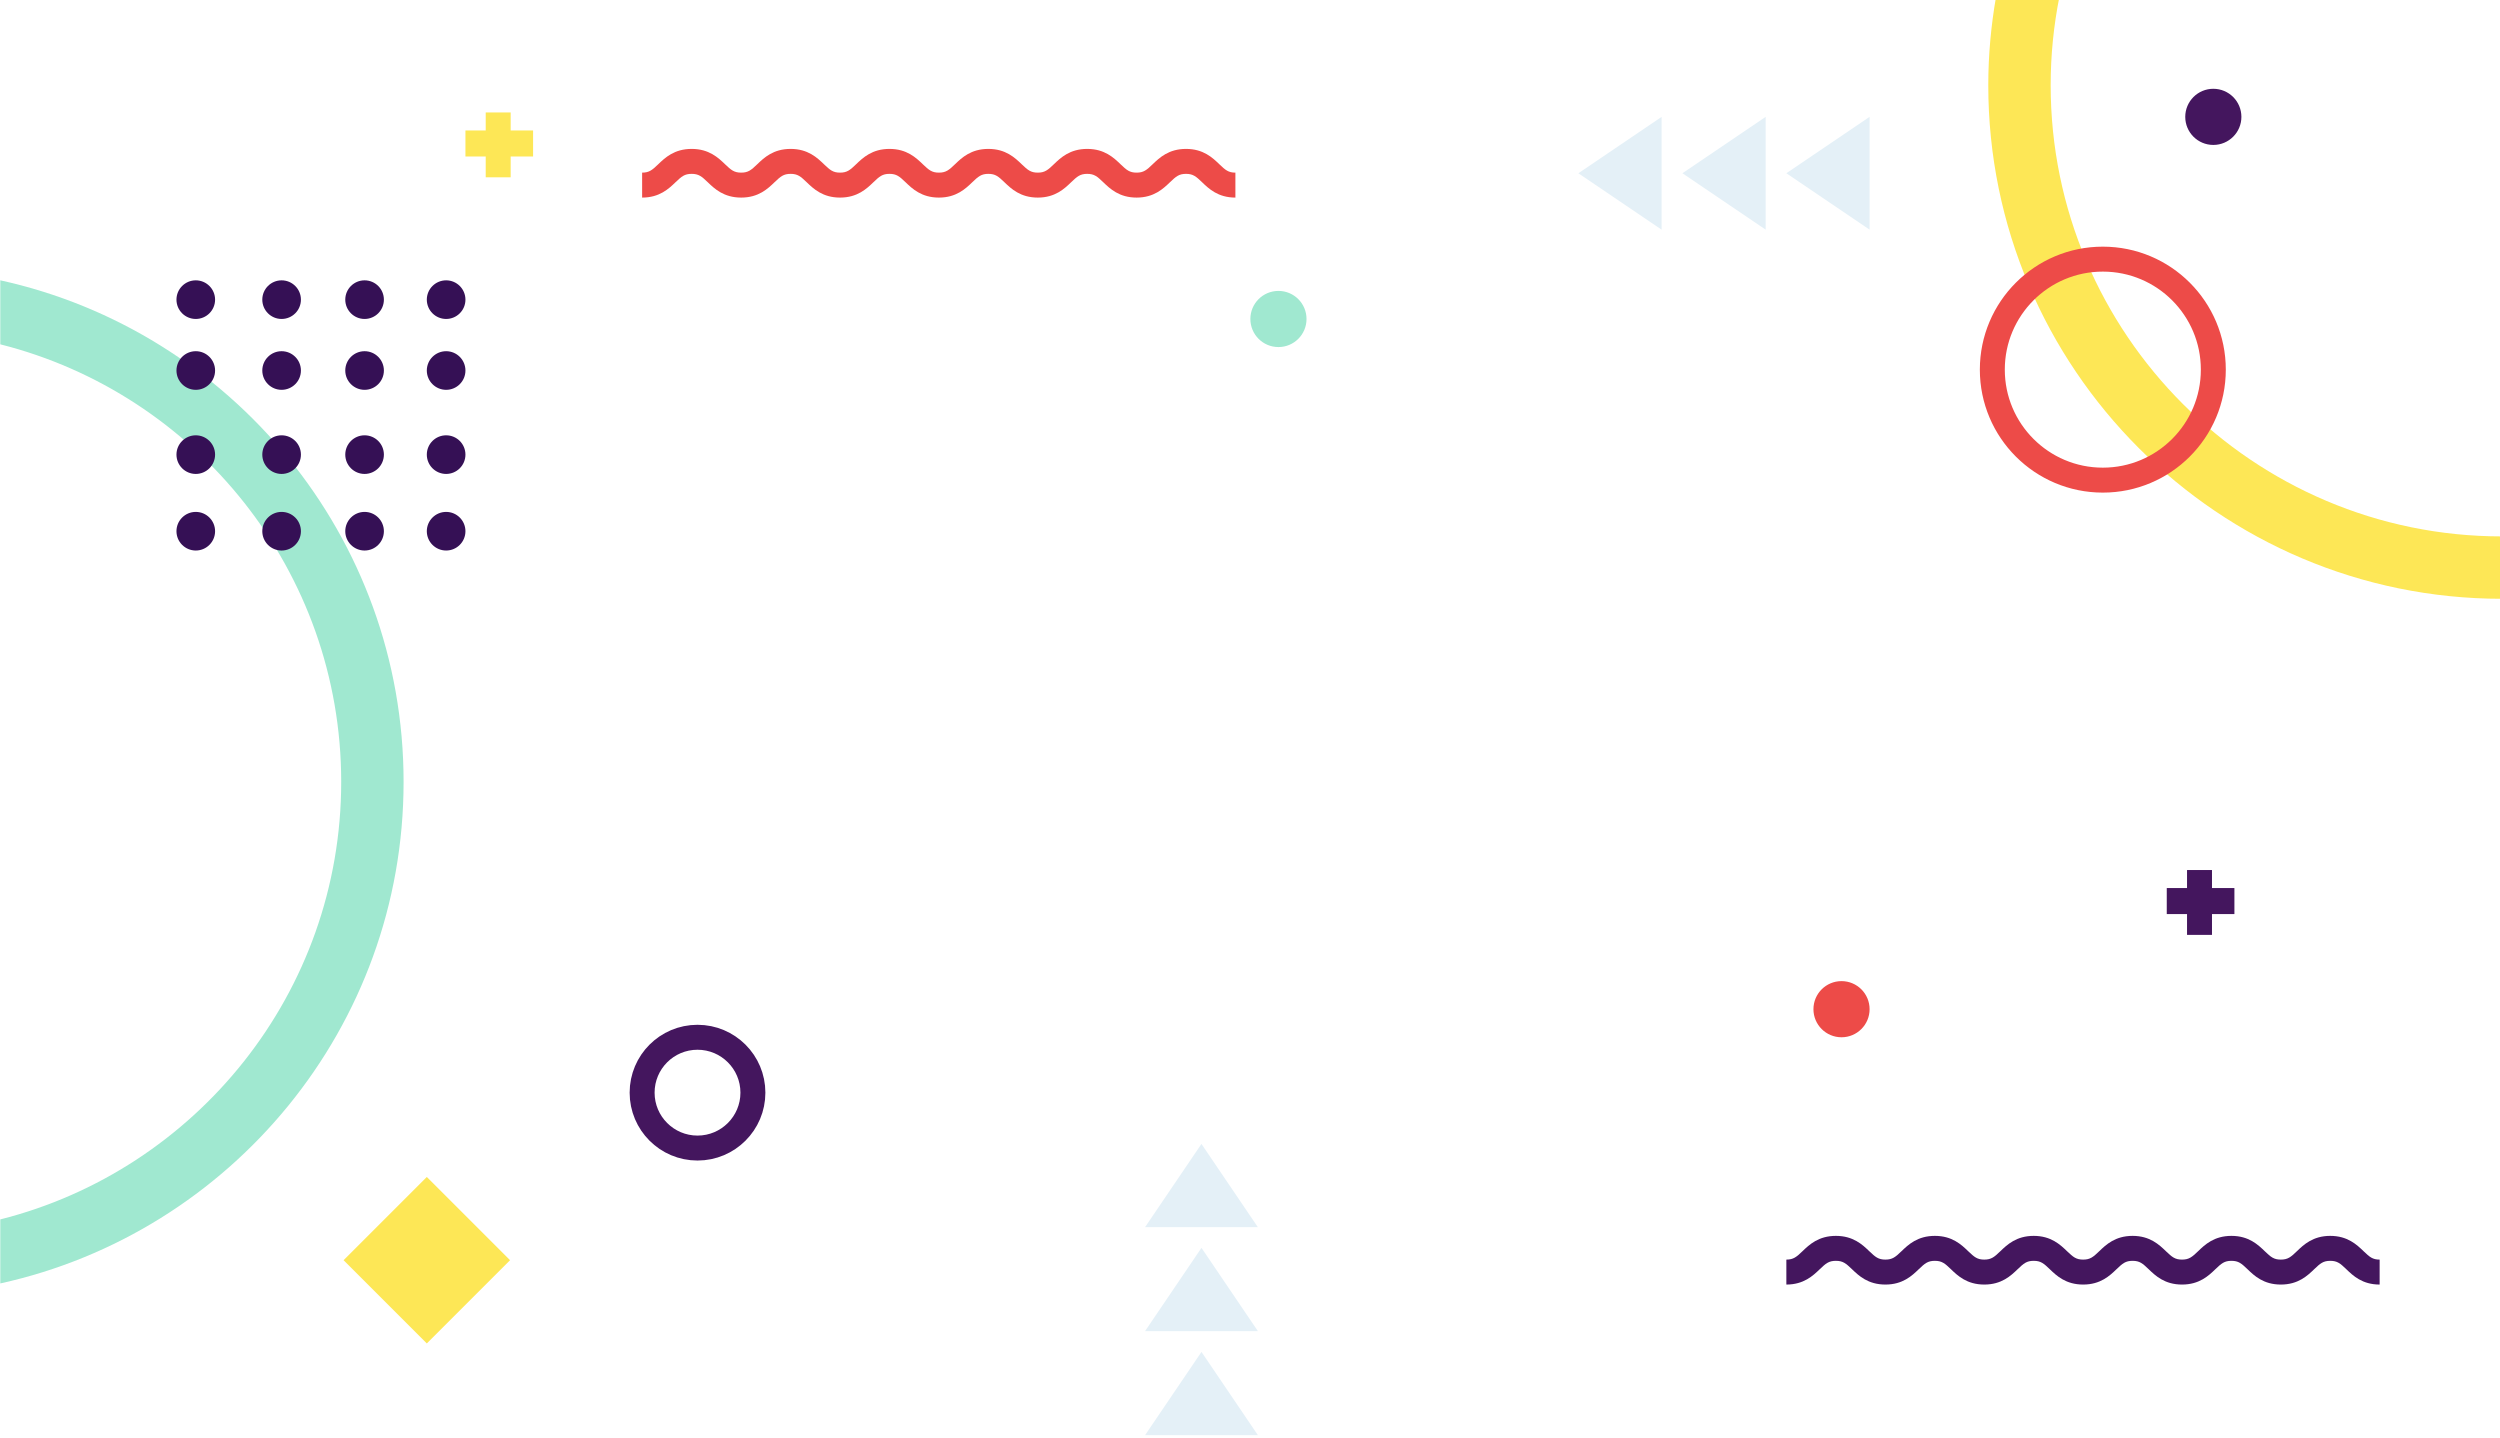 <svg width="70.732mm" height="40.678mm" version="1.1" viewBox="0 0 70.732 40.678" xmlns="http://www.w3.org/2000/svg">
 <defs>
  <clipPath id="clipPath44">
   <path d="m0 500h500v-500h-500z"/>
  </clipPath>
 </defs>
 <g transform="translate(-77.271 -57.435)">
  <g transform="matrix(.353 0 0 -.353 63.803 218.01)">
   <g clip-path="url(#clipPath44)">
    <g transform="translate(198.14 455.17)">
     <path d="m0 0c-0.404-2.311-0.627-4.684-0.627-7.109 0-22.7 18.467-41.167 41.167-41.167v5c-19.943 0-36.167 16.225-36.167 36.167 0 2.434 0.245 4.809 0.706 7.109z" fill="#fde756"/>
    </g>
    <g transform="translate(38.176 432.42)">
     <path d="m0 0v-5.131c15.682-3.955 27.324-18.176 27.324-35.069 0-16.892-11.642-31.113-27.324-35.069v-5.131c18.462 4.058 32.324 20.536 32.324 40.2s-13.862 36.142-32.324 40.2" fill="#a0e8d0"/>
    </g>
    <g transform="translate(55.392 430.87)">
     <path d="m0 0c0-0.854-0.694-1.548-1.548-1.548s-1.548 0.694-1.548 1.548 0.694 1.548 1.548 1.548 1.548-0.694 1.548-1.548" fill="#351055"/>
    </g>
    <g transform="translate(55.392 425.19)">
     <path d="m0 0c0-0.854-0.694-1.548-1.548-1.548s-1.548 0.694-1.548 1.548 0.694 1.548 1.548 1.548 1.548-0.694 1.548-1.548" fill="#351055"/>
    </g>
    <g transform="translate(55.392 418.45)">
     <path d="m0 0c0-0.855-0.694-1.549-1.548-1.549s-1.548 0.694-1.548 1.549c0 0.854 0.694 1.547 1.548 1.547s1.548-0.693 1.548-1.547" fill="#351055"/>
    </g>
    <g transform="translate(55.392 412.31)">
     <path d="m0 0c0-0.854-0.694-1.548-1.548-1.548s-1.548 0.694-1.548 1.548 0.694 1.548 1.548 1.548 1.548-0.694 1.548-1.548" fill="#351055"/>
    </g>
    <g transform="translate(62.272 430.87)">
     <path d="m0 0c0-0.854-0.694-1.548-1.549-1.548-0.854 0-1.547 0.694-1.547 1.548s0.693 1.548 1.547 1.548c0.855 0 1.549-0.694 1.549-1.548" fill="#351055"/>
    </g>
    <g transform="translate(62.272 425.19)">
     <path d="m0 0c0-0.854-0.694-1.548-1.549-1.548-0.854 0-1.547 0.694-1.547 1.548s0.693 1.548 1.547 1.548c0.855 0 1.549-0.694 1.549-1.548" fill="#351055"/>
    </g>
    <g transform="translate(62.272 418.45)">
     <path d="m0 0c0-0.855-0.694-1.549-1.549-1.549-0.854 0-1.547 0.694-1.547 1.549 0 0.854 0.693 1.547 1.547 1.547 0.855 0 1.549-0.693 1.549-1.547" fill="#351055"/>
    </g>
    <g transform="translate(62.272 412.31)">
     <path d="m0 0c0-0.854-0.694-1.548-1.549-1.548-0.854 0-1.547 0.694-1.547 1.548s0.693 1.548 1.547 1.548c0.855 0 1.549-0.694 1.549-1.548" fill="#351055"/>
    </g>
    <g transform="translate(68.922 430.87)">
     <path d="m0 0c0-0.854-0.693-1.548-1.548-1.548-0.854 0-1.548 0.694-1.548 1.548s0.694 1.548 1.548 1.548c0.855 0 1.548-0.694 1.548-1.548" fill="#351055"/>
    </g>
    <g transform="translate(68.922 425.19)">
     <path d="m0 0c0-0.854-0.693-1.548-1.548-1.548-0.854 0-1.548 0.694-1.548 1.548s0.694 1.548 1.548 1.548c0.855 0 1.548-0.694 1.548-1.548" fill="#351055"/>
    </g>
    <g transform="translate(68.922 418.45)">
     <path d="m0 0c0-0.855-0.693-1.549-1.548-1.549-0.854 0-1.548 0.694-1.548 1.549 0 0.854 0.694 1.547 1.548 1.547 0.855 0 1.548-0.693 1.548-1.547" fill="#351055"/>
    </g>
    <g transform="translate(68.922 412.31)">
     <path d="m0 0c0-0.854-0.693-1.548-1.548-1.548-0.854 0-1.548 0.694-1.548 1.548s0.694 1.548 1.548 1.548c0.855 0 1.548-0.694 1.548-1.548" fill="#351055"/>
    </g>
    <g transform="translate(75.458 430.87)">
     <path d="m0 0c0-0.854-0.693-1.548-1.547-1.548-0.855 0-1.549 0.694-1.549 1.548s0.694 1.548 1.549 1.548c0.854 0 1.547-0.694 1.547-1.548" fill="#351055"/>
    </g>
    <g transform="translate(75.458 425.19)">
     <path d="m0 0c0-0.854-0.693-1.548-1.547-1.548-0.855 0-1.549 0.694-1.549 1.548s0.694 1.548 1.549 1.548c0.854 0 1.547-0.694 1.547-1.548" fill="#351055"/>
    </g>
    <g transform="translate(75.458 418.45)">
     <path d="m0 0c0-0.855-0.693-1.549-1.547-1.549-0.855 0-1.549 0.694-1.549 1.549 0 0.854 0.694 1.547 1.549 1.547 0.854 0 1.547-0.693 1.547-1.547" fill="#351055"/>
    </g>
    <g transform="translate(75.458 412.31)">
     <path d="m0 0c0-0.854-0.693-1.548-1.547-1.548-0.855 0-1.549 0.694-1.549 1.548s0.694 1.548 1.549 1.548c0.854 0 1.547-0.694 1.547-1.548" fill="#351055"/>
    </g>
    <g transform="translate(72.362 347.21)">
     <path d="m0 0-6.672 6.672 6.672 6.672 6.672-6.672z" fill="#fde756"/>
    </g>
    <g transform="translate(171.33 445.52)">
     <path d="m0 0-6.672-4.521 6.672-4.521v1e-3z" fill="#e4f0f7"/>
    </g>
    <g transform="translate(179.67 436.48)">
     <path d="m0 0 1e-3 1e-3v9.041l-6.673-4.521z" fill="#e4f0f7"/>
    </g>
    <g transform="translate(188 436.48)">
     <path d="m0 0v9.042l-6.672-4.521z" fill="#e4f0f7"/>
    </g>
    <g transform="translate(217.24 383.71)">
     <path d="m0 0h-1.797v1.444h-2v-1.444h-1.625v-2.086h1.625v-1.668h2v1.668h1.797z" fill="#44165e"/>
    </g>
    <g transform="translate(215.55 425.26)">
     <path d="m0 0c0-4.892-3.965-8.856-8.856-8.856-4.893 0-8.857 3.964-8.857 8.856s3.964 8.857 8.857 8.857c4.891 0 8.856-3.965 8.856-8.857z" fill="none" stroke="#ed4b48" stroke-miterlimit="10" stroke-width="2"/>
    </g>
    <g transform="translate(228.88 351.93)">
     <path d="m0 0c-1.392 0-2.131 0.711-2.671 1.23-0.485 0.466-0.724 0.672-1.287 0.672s-0.802-0.206-1.287-0.672c-0.541-0.519-1.281-1.23-2.673-1.23-1.393 0-2.133 0.711-2.673 1.23-0.485 0.466-0.723 0.672-1.286 0.672-0.564 0-0.802-0.206-1.288-0.672-0.54-0.519-1.28-1.23-2.673-1.23s-2.133 0.711-2.674 1.23c-0.486 0.466-0.724 0.672-1.288 0.672-0.565 0-0.803-0.206-1.288-0.672-0.541-0.519-1.282-1.23-2.675-1.23s-2.133 0.711-2.674 1.23c-0.485 0.466-0.724 0.672-1.288 0.672-0.565 0-0.803-0.206-1.288-0.672-0.541-0.519-1.281-1.23-2.674-1.23s-2.133 0.711-2.673 1.23c-0.486 0.466-0.724 0.672-1.288 0.672-0.565 0-0.804-0.206-1.29-0.672-0.54-0.519-1.28-1.23-2.673-1.23-1.394 0-2.136 0.71-2.677 1.229-0.486 0.467-0.726 0.673-1.293 0.673-0.566 0-0.806-0.206-1.293-0.673-0.541-0.519-1.282-1.229-2.676-1.229v2c0.567 0 0.806 0.207 1.293 0.673 0.541 0.519 1.282 1.229 2.676 1.229 1.395 0 2.136-0.71 2.677-1.229 0.487-0.466 0.726-0.673 1.293-0.673 0.564 0 0.803 0.206 1.289 0.672 0.54 0.519 1.28 1.23 2.674 1.23 1.393 0 2.133-0.711 2.673-1.23 0.486-0.466 0.724-0.672 1.288-0.672s0.803 0.206 1.288 0.672c0.541 0.519 1.281 1.23 2.674 1.23 1.392 0 2.133-0.711 2.673-1.23 0.486-0.466 0.725-0.672 1.289-0.672 0.565 0 0.804 0.206 1.289 0.672 0.541 0.519 1.281 1.23 2.674 1.23 1.392 0 2.133-0.711 2.673-1.23 0.486-0.466 0.725-0.672 1.289-0.672s0.802 0.206 1.288 0.672c0.54 0.519 1.28 1.23 2.673 1.23 1.392 0 2.132-0.711 2.672-1.23 0.485-0.466 0.723-0.672 1.287-0.672s0.802 0.206 1.287 0.672c0.541 0.519 1.281 1.23 2.673 1.23 1.393 0 2.132-0.711 2.672-1.23 0.485-0.466 0.723-0.672 1.286-0.672z" fill="#44165e"/>
    </g>
    <g transform="translate(137.17 439.05)">
     <path d="m0 0c-1.392 0-2.131 0.711-2.671 1.23-0.485 0.466-0.724 0.672-1.287 0.672s-0.802-0.206-1.287-0.672c-0.541-0.519-1.281-1.23-2.673-1.23-1.393 0-2.133 0.711-2.673 1.23-0.485 0.466-0.723 0.672-1.286 0.672-0.564 0-0.802-0.206-1.288-0.672-0.54-0.519-1.28-1.23-2.673-1.23s-2.133 0.711-2.674 1.23c-0.486 0.466-0.724 0.672-1.288 0.672-0.565 0-0.803-0.206-1.288-0.672-0.541-0.519-1.282-1.23-2.675-1.23s-2.133 0.711-2.674 1.23c-0.485 0.466-0.724 0.672-1.288 0.672-0.565 0-0.803-0.206-1.288-0.672-0.541-0.519-1.281-1.23-2.674-1.23s-2.133 0.711-2.673 1.23c-0.486 0.466-0.724 0.672-1.288 0.672-0.565 0-0.804-0.206-1.29-0.672-0.54-0.519-1.28-1.23-2.673-1.23-1.394 0-2.136 0.71-2.677 1.229-0.486 0.467-0.726 0.673-1.293 0.673-0.566 0-0.806-0.206-1.293-0.673-0.541-0.519-1.282-1.229-2.676-1.229v2c0.567 0 0.806 0.207 1.293 0.673 0.541 0.519 1.282 1.229 2.676 1.229 1.395 0 2.136-0.71 2.677-1.229 0.487-0.466 0.726-0.673 1.293-0.673 0.564 0 0.803 0.206 1.289 0.672 0.54 0.519 1.28 1.23 2.674 1.23 1.393 0 2.133-0.711 2.673-1.23 0.486-0.466 0.724-0.672 1.288-0.672s0.803 0.206 1.288 0.672c0.541 0.519 1.281 1.23 2.674 1.23 1.392 0 2.133-0.711 2.673-1.23 0.486-0.466 0.725-0.672 1.289-0.672 0.565 0 0.804 0.206 1.289 0.672 0.541 0.519 1.281 1.23 2.674 1.23 1.392 0 2.133-0.711 2.673-1.23 0.486-0.466 0.725-0.672 1.289-0.672s0.802 0.206 1.288 0.672c0.54 0.519 1.28 1.23 2.673 1.23 1.392 0 2.132-0.711 2.672-1.23 0.485-0.466 0.723-0.672 1.287-0.672s0.802 0.206 1.287 0.672c0.541 0.519 1.281 1.23 2.673 1.23 1.393 0 2.132-0.711 2.672-1.23 0.485-0.466 0.723-0.672 1.286-0.672z" fill="#ed4b48"/>
    </g>
    <g transform="translate(98.498 367.31)">
     <path d="m0 0c0-2.452-1.988-4.44-4.44-4.44-2.453 0-4.44 1.988-4.44 4.44 0 2.453 1.987 4.44 4.44 4.44 2.452 0 4.44-1.987 4.44-4.44z" fill="none" stroke="#44165e" stroke-miterlimit="10" stroke-width="2"/>
    </g>
    <g transform="translate(138.97 356.53)">
     <path d="m0 0-4.521 6.672-4.521-6.672h1e-3z" fill="#e4f0f7"/>
    </g>
    <g transform="translate(129.93 348.2)">
     <path d="m0 0 1e-3 -1e-3h9.041l-4.521 6.673z" fill="#e4f0f7"/>
    </g>
    <g transform="translate(129.93 339.86)">
     <path d="m0 0h9.042l-4.521 6.672z" fill="#e4f0f7"/>
    </g>
    <g transform="translate(188,374)">
     <path d="m0 0c0-1.243-1.007-2.25-2.25-2.25s-2.25 1.007-2.25 2.25 1.007 2.25 2.25 2.25 2.25-1.007 2.25-2.25" fill="#ed4b48"/>
    </g>
    <g transform="translate(217.8 445.52)">
     <path d="m0 0c0-1.243-1.007-2.25-2.25-2.25s-2.25 1.007-2.25 2.25 1.007 2.25 2.25 2.25 2.25-1.007 2.25-2.25" fill="#44165e"/>
    </g>
    <g transform="translate(142.87 429.32)">
     <path d="m0 0c0-1.243-1.007-2.25-2.25-2.25s-2.25 1.007-2.25 2.25 1.007 2.25 2.25 2.25 2.25-1.007 2.25-2.25" fill="#a0e8d0"/>
    </g>
    <g transform="translate(80.88 444.43)">
     <path d="m0 0h-1.797v1.444h-2v-1.444h-1.625v-2.086h1.625v-1.668h2v1.668h1.797z" fill="#fde756"/>
    </g>
   </g>
  </g>
 </g>
</svg>
